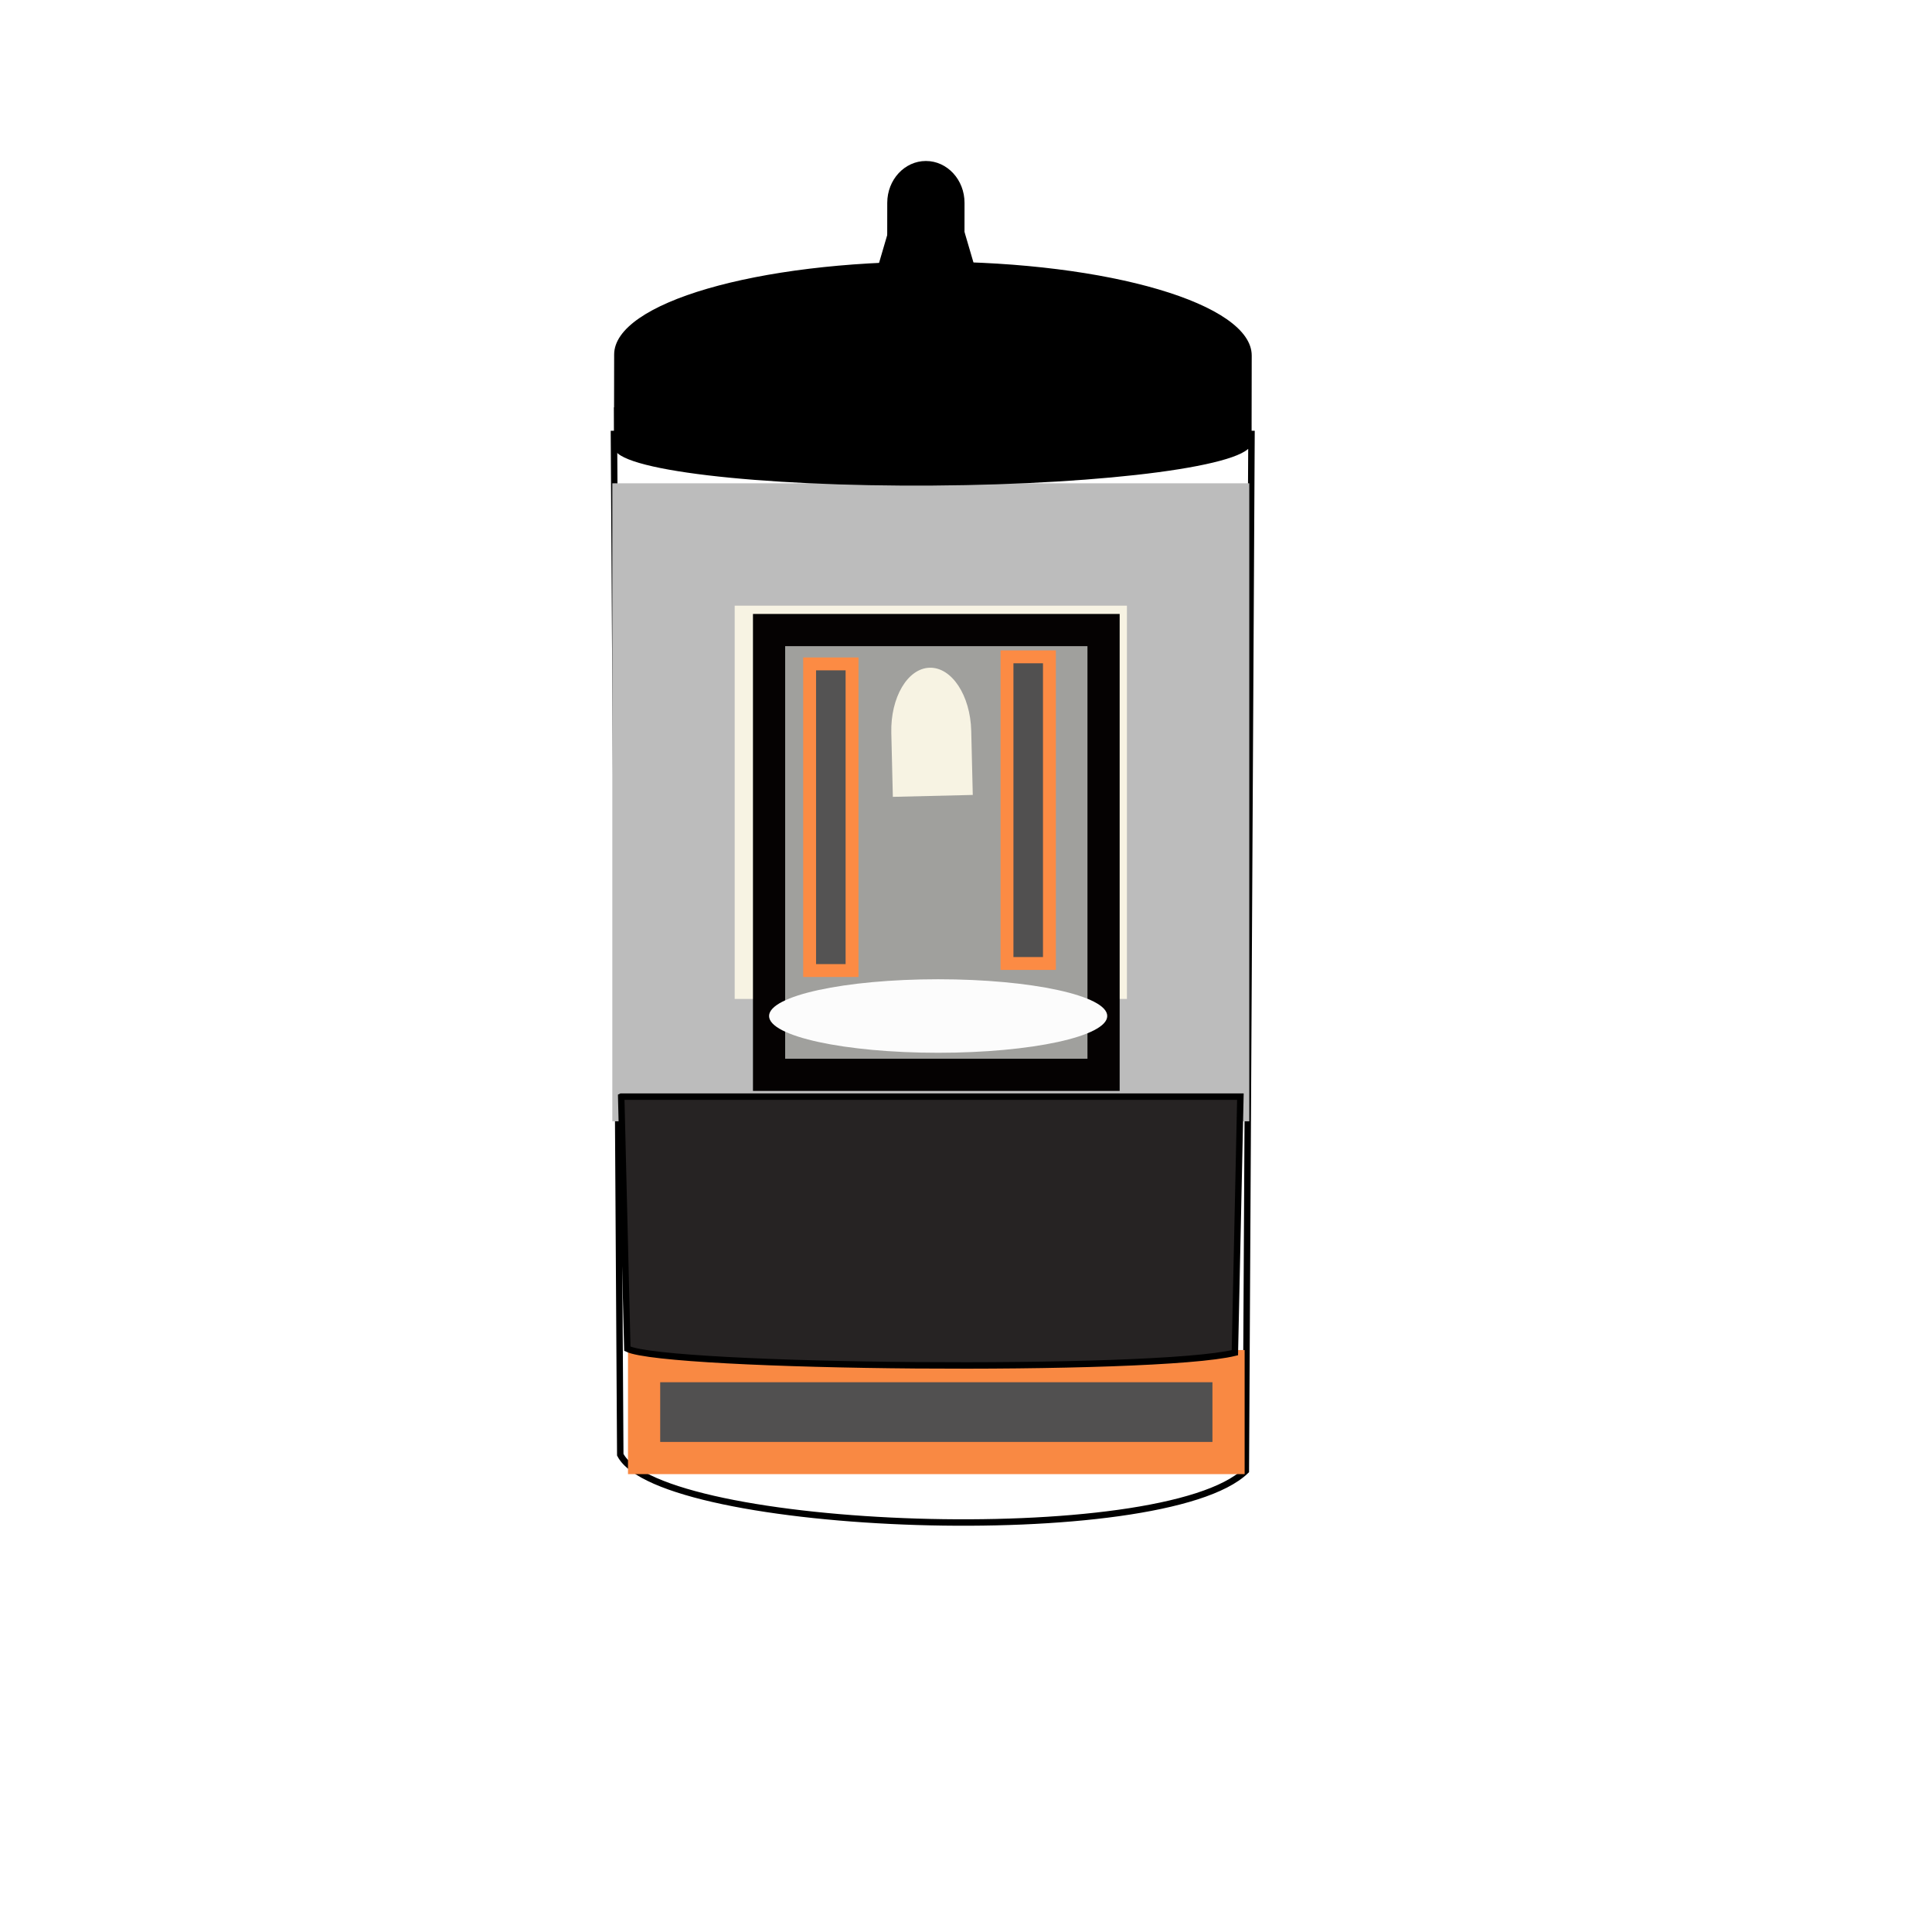 <svg width="300" height="300" xmlns="http://www.w3.org/2000/svg" xmlns:svg="http://www.w3.org/2000/svg">
 <!-- Created with SVG-edit - http://svg-edit.googlecode.com/ -->
 <defs>
  <filter id="svg_15_blur">
   <feGaussianBlur stdDeviation="1.1"/>
  </filter>
  <filter height="200%" id="svg_17_blur" width="200%" x="-50%" y="-50%">
   <feGaussianBlur stdDeviation="2"/>
  </filter>
  <filter id="svg_18_blur">
   <feGaussianBlur stdDeviation="1.3"/>
  </filter>
  <filter id="svg_20_blur">
   <feGaussianBlur stdDeviation="0.9"/>
  </filter>
  <filter height="200%" id="svg_23_blur" width="200%" x="-50%" y="-50%">
   <feGaussianBlur stdDeviation="3"/>
  </filter>
  <filter id="svg_22_blur">
   <feGaussianBlur stdDeviation="1.9"/>
  </filter>
 </defs>
 <g class="layer">
  <title>Layer 1</title>
  <path d="m95.333,67.388l99,0l-0.881,161c-12.882,12.444 -90.924,9.5 -97.138,-2.5l-0.981,-158.5z" fill="#000000" fill-opacity="0" id="svg_2" stroke="#000000" stroke-dasharray="null" stroke-linecap="null" stroke-linejoin="null"/>
  <rect fill="#f7f3e3" filter="url(#svg_23_blur)" height="80.069" id="svg_23" stroke="#bcbcbc" stroke-dasharray="null" stroke-linecap="null" stroke-linejoin="null" stroke-width="19" width="79.909" x="104.58" y="84.547"/>
  <rect fill="#a0a09d" filter="url(#svg_17_blur)" height="69.064" id="svg_17" stroke="#050202" stroke-dasharray="null" stroke-linecap="null" stroke-linejoin="null" stroke-width="5" width="51.941" x="119.42" y="97.834"/>
  <path fill="black" id="svg_1" transform="rotate(-179.636 144.975,57.988) "/>
  <rect fill="#545353" filter="url(#svg_15_blur)" height="47.615" id="svg_15" stroke="#fc8b44" stroke-dasharray="null" stroke-linecap="null" stroke-linejoin="null" stroke-width="2" width="6.588" x="125.718" y="103.09"/>
  <path d="m137.272,25.498l6.5,0l0,0c3.59,0 6.5,2.686 6.5,6c0,3.314 -2.91,6 -6.5,6l-6.5,0l0,-12l0,-0z" fill="#000000" id="svg_6" stroke="#f9e593" stroke-dasharray="null" stroke-linecap="null" stroke-linejoin="null" stroke-width="null" transform="rotate(-89.939 143.772,31.498) "/>
  <path d="m134.838,46.481l3.375,-11.5l11.25,0l3.375,11.5l-18,0z" fill="#000000" id="svg_7" stroke="#000000" stroke-dasharray="null" stroke-linecap="null" stroke-linejoin="null" stroke-width="null"/>
  <path d="m130.367,5.625l14.5,0l0,0c8.008,0 14.5,22.162 14.5,49.501c0,27.339 -6.492,49.501 -14.5,49.501l-14.5,0l0,-99.002z" fill="#000000" id="svg_9" stroke="#000000" stroke-dasharray="null" stroke-linecap="null" stroke-linejoin="null" stroke-width="null" transform="rotate(-89.903 144.867,55.127) "/>
  <path d="m138.603,19.696l6.242,0l0,0c3.447,0 6.242,22.143 6.242,49.458c0,27.315 -2.794,49.458 -6.242,49.458l-6.242,0l0,-98.915z" fill="#000000" id="svg_13" stroke="#000000" stroke-dasharray="null" stroke-linecap="null" stroke-linejoin="null" stroke-width="null" transform="rotate(89.607 144.845,69.154) "/>
  <rect fill="#515050" filter="url(#svg_15_blur)" height="47.615" id="svg_16" stroke="#fc8b44" stroke-dasharray="null" stroke-linecap="null" stroke-linejoin="null" stroke-width="2" width="6.588" x="156.366" y="101.995"/>
  <ellipse cx="145.676" cy="157.766" fill="#fcfcfc" filter="url(#svg_18_blur)" id="svg_18" rx="26.256" ry="5.708" stroke="#ff1000" stroke-dasharray="null" stroke-linecap="null" stroke-linejoin="null" stroke-width="0"/>
  <rect fill="#515050" filter="url(#svg_17_blur)" height="14.269" id="svg_21" stroke="#f98943" stroke-dasharray="null" stroke-linecap="null" stroke-linejoin="null" stroke-width="5" width="90.753" x="100.014" y="212.133"/>
  <path d="m96.461,170.283l96.146,0l-0.856,39.763c-12.511,3.073 -88.303,2.346 -94.338,-0.617l-0.953,-39.146l0,0z" fill="#262323" filter="url(#svg_20_blur)" id="svg_20" stroke="#000000" stroke-dasharray="null" stroke-linecap="null" stroke-linejoin="null"/>
  <path d="m134.653,107.428l9.954,0l0,0c5.497,0 9.954,2.779 9.954,6.207c0,3.428 -4.456,6.207 -9.954,6.207l-9.954,0l0,-12.413l0,-0z" fill="#f7f3e3" filter="url(#svg_22_blur)" id="svg_22" stroke="#ff1000" stroke-dasharray="null" stroke-linecap="null" stroke-linejoin="null" stroke-width="0" transform="rotate(-91.373 144.607,113.635) "/>
 </g>
</svg>